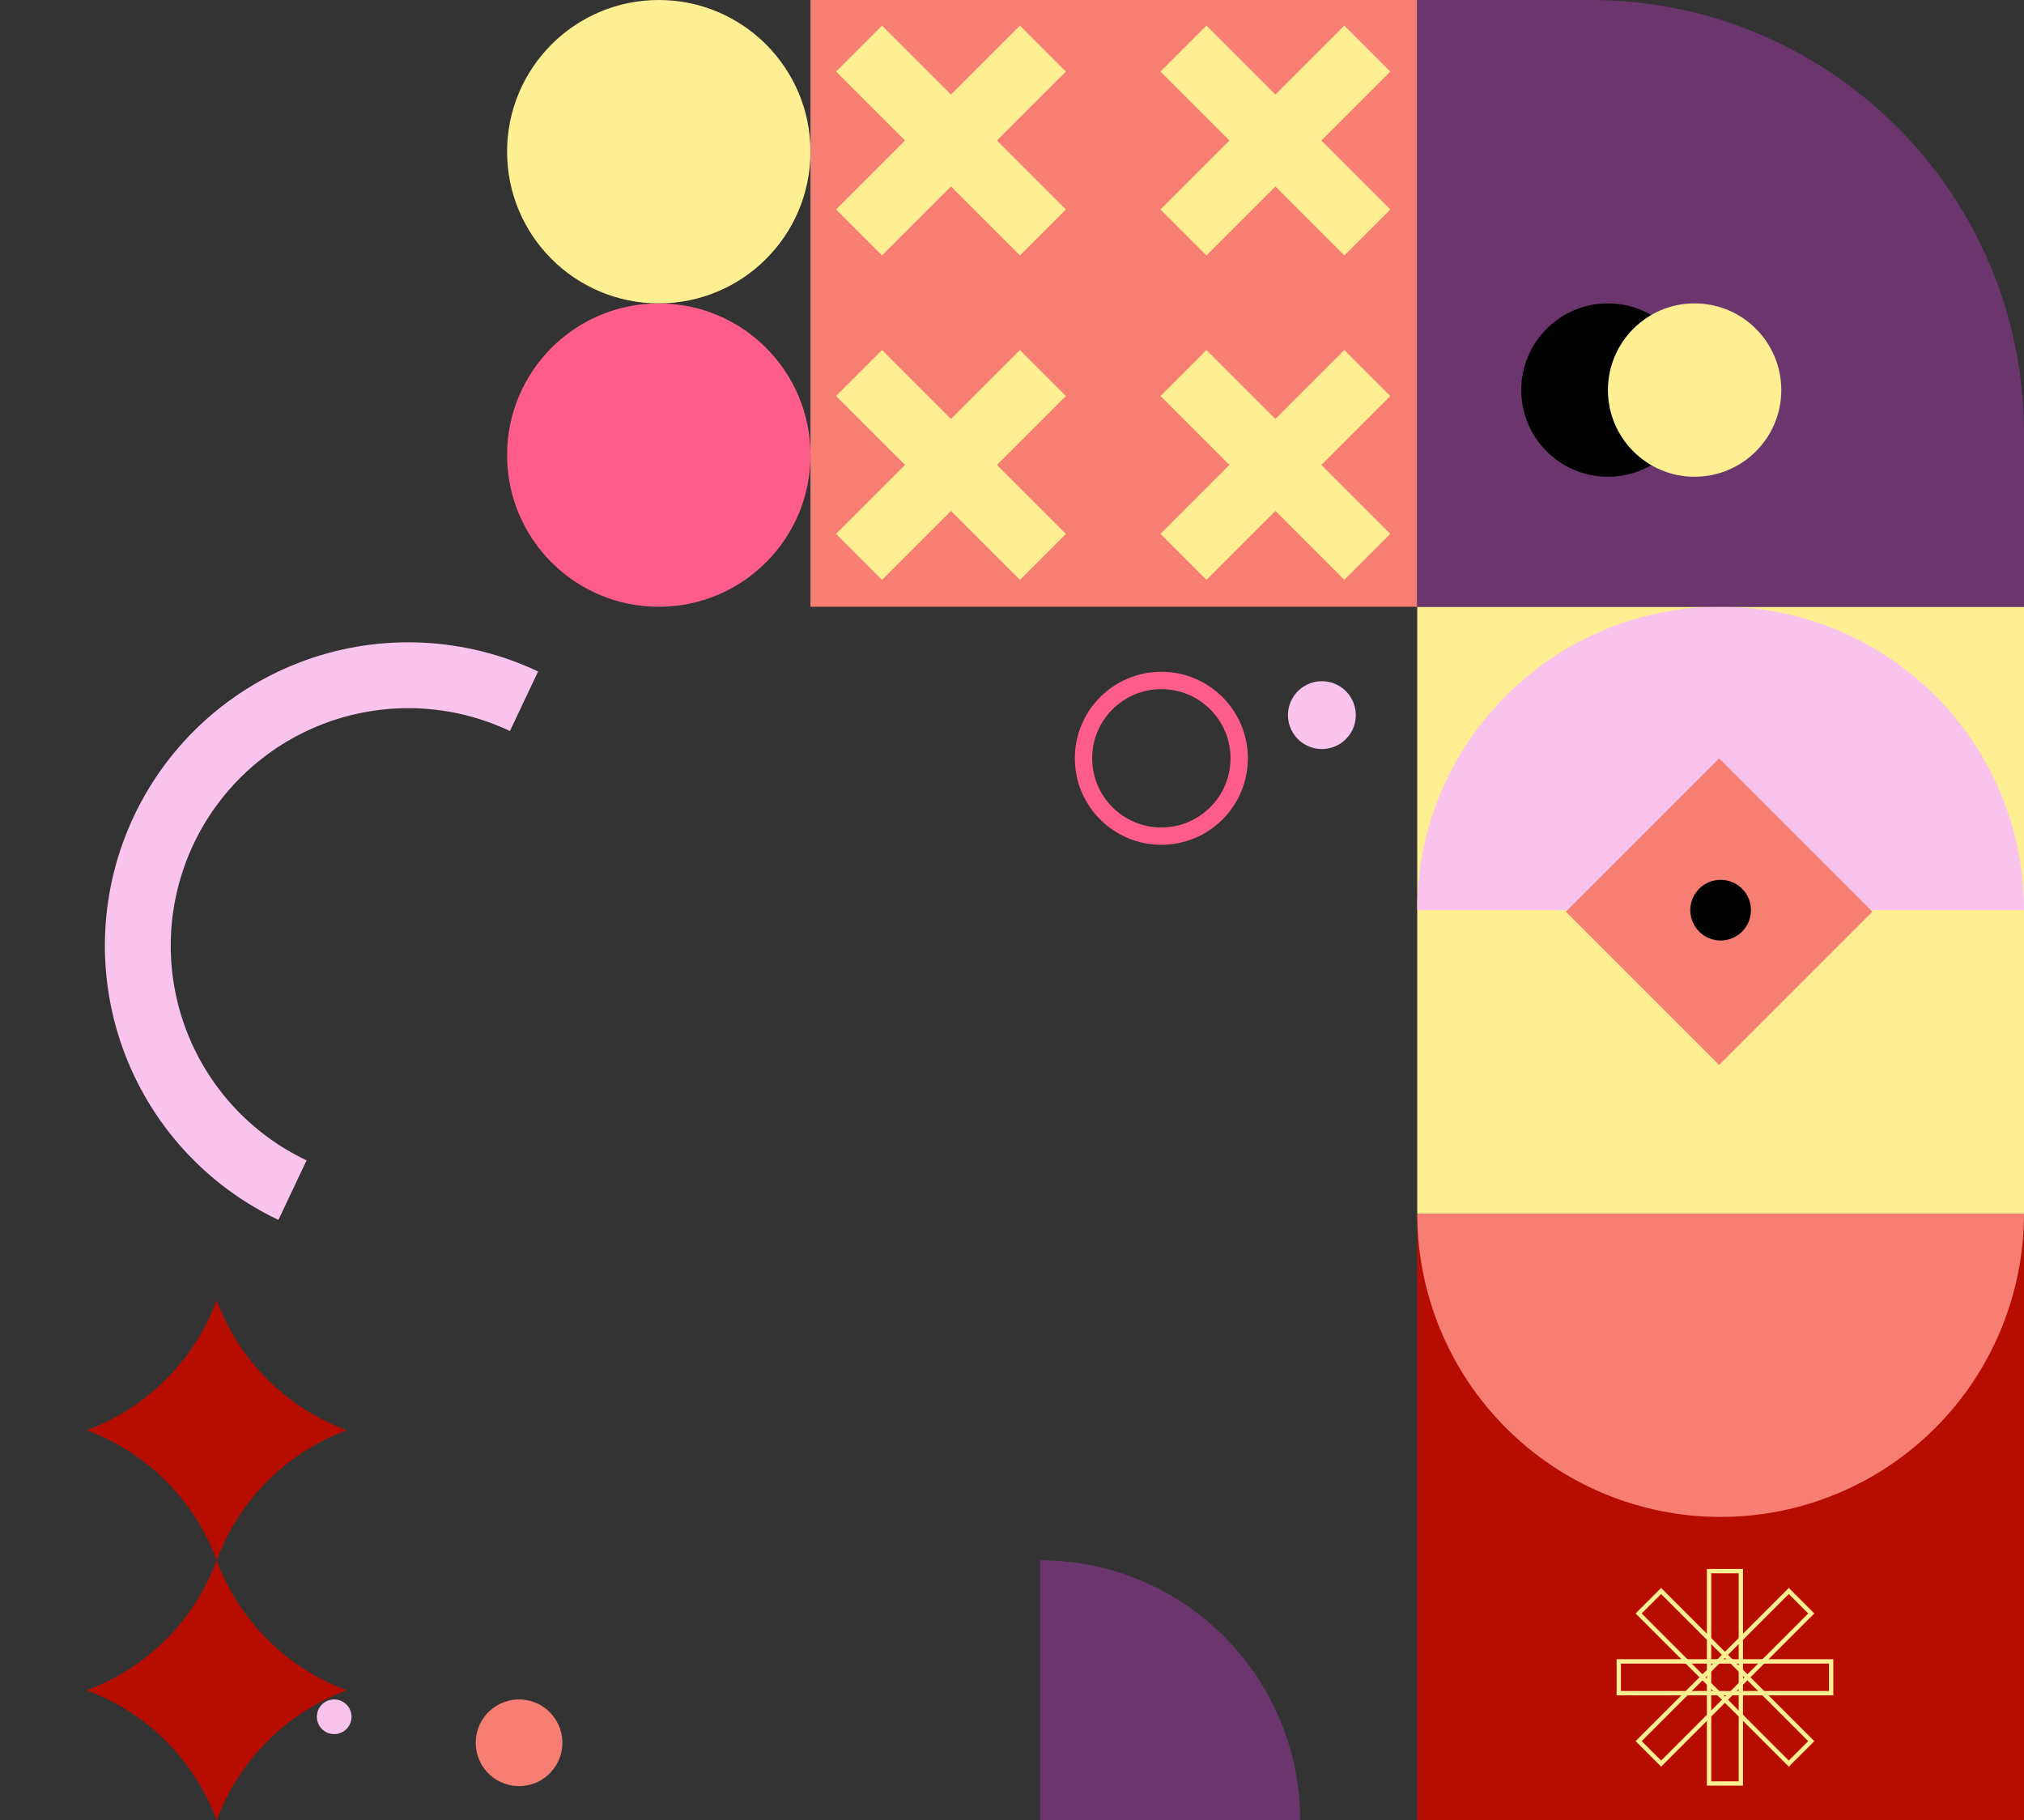 <svg width="467" height="420" viewBox="0 0 467 420" fill="none" xmlns="http://www.w3.org/2000/svg">
<rect x="0" y="0" width="467" height="420" fill="#333333" stroke="none"/>
<rect x="187" y="0" width="140" height="140" fill="#F77E72"/>
<rect x="192.91" y="16.516" width="15" height="60" transform="rotate(-45 192.91 16.516)" fill="#FFEF93"/>
<rect x="203.517" y="58.943" width="15" height="60" transform="rotate(-135 203.517 58.943)" fill="#FFEF93"/>
<rect x="192.91" y="91.369" width="15" height="60" transform="rotate(-45 192.91 91.369)" fill="#FFEF93"/>
<rect x="203.517" y="133.796" width="15" height="60" transform="rotate(-135 203.517 133.796)" fill="#FFEF93"/>
<rect x="267.763" y="16.516" width="15" height="60" transform="rotate(-45 267.763 16.516)" fill="#FFEF93"/>
<rect x="278.369" y="58.943" width="15" height="60" transform="rotate(-135 278.369 58.943)" fill="#FFEF93"/>
<rect x="267.763" y="91.369" width="15" height="60" transform="rotate(-45 267.763 91.369)" fill="#FFEF93"/>
<rect x="278.369" y="133.796" width="15" height="60" transform="rotate(-135 278.369 133.796)" fill="#FFEF93"/>
<rect x="327" y="280" width="140" height="140" fill="#B60D00"/>
<path d="M467 280C467 298.565 459.625 316.37 446.497 329.497C433.37 342.625 415.565 350 397 350C378.435 350 360.63 342.625 347.503 329.497C334.375 316.37 327 298.565 327 280L397 280H467Z" fill="#F77E72"/>
<rect x="394.333" y="362.5" width="7.333" height="49" stroke="#FFEF93"/>
<rect x="378.083" y="372.269" width="7.333" height="49" transform="rotate(-45 378.083 372.269)" stroke="#FFEF93"/>
<rect x="-0.707" width="7.333" height="49" transform="matrix(-0.707 -0.707 -0.707 0.707 417.417 371.769)" stroke="#FFEF93"/>
<rect x="373.5" y="390.667" width="7.333" height="49" transform="rotate(-90 373.5 390.667)" stroke="#FFEF93"/>
<path d="M467 140V280H327V140H467Z" fill="#FFEF93"/>
<path d="M397 140C435.66 140 467 171.34 467 210H327C327 171.34 358.34 140 397 140Z" fill="#F8C4ED"/>
<rect x="396.645" y="175" width="50" height="50" transform="rotate(45 396.645 175)" fill="#F77E72"/>
<circle cx="397" cy="210" r="7" transform="rotate(90 397 210)" fill="black"/>
<path d="M327 0V140L467 140V100C467 44.772 422.228 0 367 0L327 0Z" fill="#6B356E"/>
<circle r="20" transform="matrix(0 1 1 0 371 90)" fill="black"/>
<circle r="20" transform="matrix(0 1 1 0 391 90)" fill="#FFEF93"/>
<circle cx="77.11" cy="396.11" r="4" transform="rotate(-109.592 77.11 396.11)" fill="#F8C4ED"/>
<circle cx="304.998" cy="164.999" r="7.827" transform="rotate(-109.592 304.998 164.999)" fill="#F8C4ED"/>
<circle cx="119.762" cy="402.11" r="10" transform="rotate(-109.592 119.762 402.11)" fill="#F77E72"/>
<path fill-rule="evenodd" clip-rule="evenodd" d="M50 360C44.857 373.899 33.899 384.857 20 390C33.899 395.143 44.857 406.101 50 420C55.143 406.101 66.101 395.143 80 390C66.101 384.857 55.143 373.899 50 360ZM50 300C44.857 313.899 33.899 324.857 20 330C33.899 335.143 44.857 346.101 50 360C55.143 346.101 66.101 335.143 80 330C66.101 324.857 55.143 313.899 50 300Z" fill="#B60D00"/>
<path d="M300 420C300 412.121 298.448 404.319 295.433 397.039C292.417 389.759 287.998 383.145 282.426 377.574C276.855 372.002 270.241 367.583 262.961 364.567C255.681 361.552 247.879 360 240 360L240 420H300Z" fill="#6B356E"/>
<circle r="17.96" transform="matrix(0 1 1 0 267.96 174.96)" stroke="#FE5D8C" stroke-width="4"/>
<circle cx="152" cy="35" r="35" fill="#FFEF93"/>
<circle cx="152" cy="105" r="35" fill="#FE5D8C"/>
<path d="M64.239 281.463C47.46 273.517 34.524 259.232 28.278 241.749C22.032 224.266 22.987 205.018 30.932 188.239C38.878 171.46 53.163 158.525 70.646 152.279C88.129 146.032 107.377 146.987 124.156 154.933L117.652 168.667C104.516 162.447 89.447 161.699 75.759 166.589C62.072 171.48 50.888 181.607 44.667 194.743C38.446 207.879 37.699 222.949 42.589 236.636C47.479 250.323 57.606 261.508 70.743 267.728L64.239 281.463Z" fill="#F8C4ED"/>
</svg>
